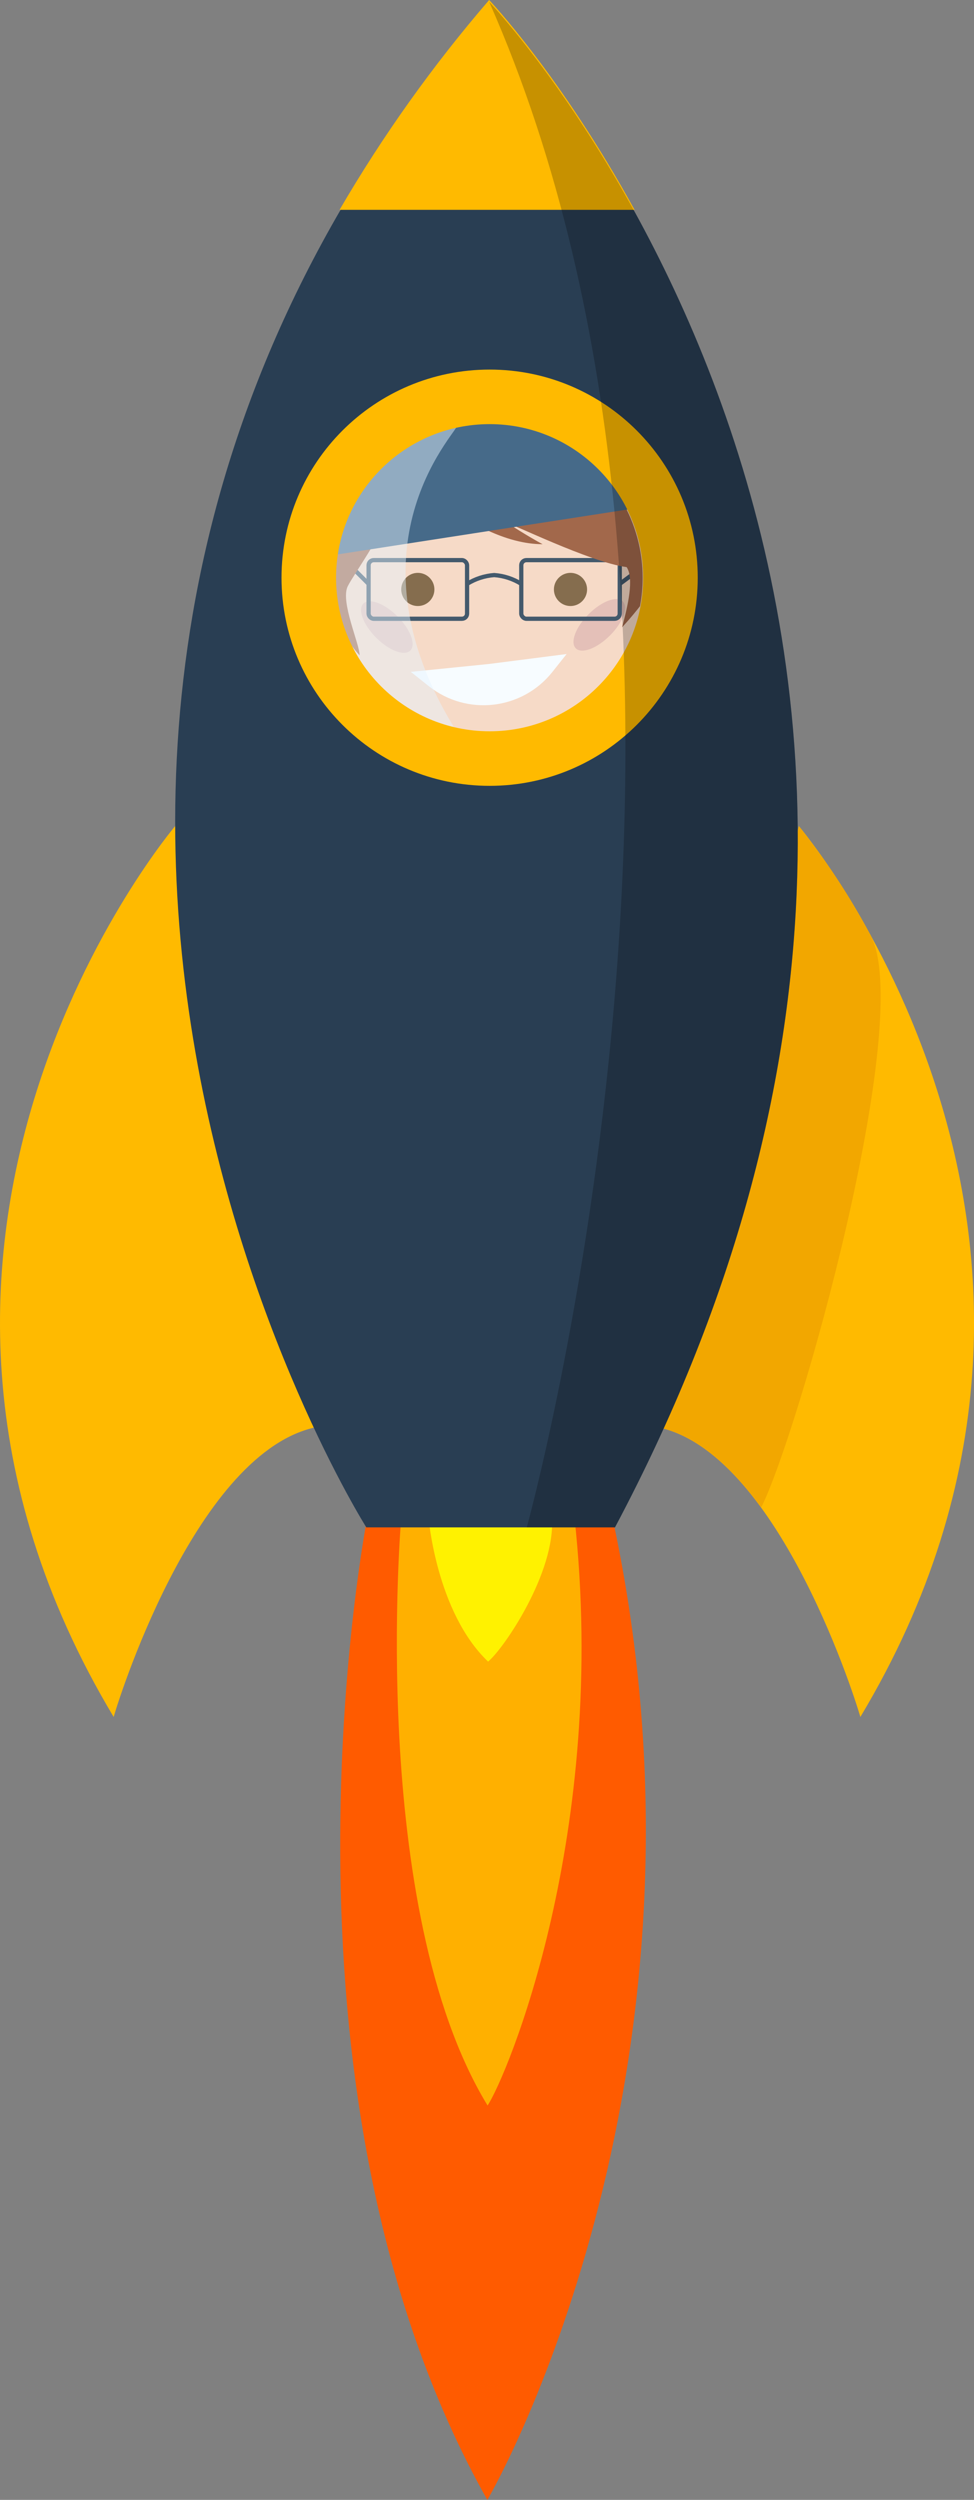 <?xml version="1.0" encoding="UTF-8"?><svg id="Ebene_1" xmlns="http://www.w3.org/2000/svg" viewBox="0 0 459.84 1180.07"><rect x="0" y="0" width="459.84" height="1180.07" fill="#808080" stroke="none"/><defs><style>.cls-1{fill:#053159;}.cls-2{fill:#fdcfb0;}.cls-3{fill:#ffb000;}.cls-4{fill:#fff200;}.cls-5{fill:#fff;}.cls-6{fill:#f2a700;}.cls-7{fill:#ffba00;}.cls-8{fill:#ff5b00;}.cls-9{fill:#872e02;}.cls-10{fill:#293e53;}.cls-11{fill:#5e3505;}.cls-12{opacity:.29;}.cls-12,.cls-13,.cls-14,.cls-15{isolation:isolate;}.cls-12,.cls-14{fill:#e6f5ff;}.cls-13{fill:#bf777c;opacity:.4;}.cls-14{opacity:.47;}.cls-16{fill:none;stroke:#021a30;stroke-miterlimit:10;stroke-width:2px;}.cls-15{opacity:.22;}</style></defs><g id="Feuer"><path id="Pfad_7" class="cls-8" d="m173.45,716.13s-53.06,269.22,56.61,463.94c6-9.72,114.71-206.61,59.03-463.94-6.45.06-115.65,0-115.65,0Z"/><path id="Pfad_8" class="cls-3" d="m189.46,716.13s-16.1,184.52,40.73,277.78c8.9-13.32,57.42-128.27,41.01-277.78h-81.74Z"/><path id="Pfad_9" class="cls-4" d="m202.29,716.13s3.61,44.83,28.14,68.23c7.29-5.88,32.06-42.23,30.13-68.23h-58.27Z"/></g><path id="Pfad_5" class="cls-7" d="m82.7,389.96s-164.86,193.9-29.04,420.53c3.74-13.01,41.58-129.68,98.94-137.37-4.8-11.67-69.9-283.16-69.9-283.16Z"/><path id="Pfad_6" class="cls-7" d="m377.15,389.96s164.86,193.9,29.04,420.54c-3.74-13.01-41.58-129.69-98.94-137.37,4.79-11.67,69.9-283.17,69.9-283.17Z"/><path id="Pfad_4" class="cls-6" d="m410.85,441.13c-9.64-18.05-20.92-35.18-33.7-51.17,0,0-65.1,271.49-69.9,283.17,19.92,2.66,37.48,18.48,52.09,38.53,17.22-33.89,73.2-231,51.51-270.53Z"/><path id="Pfad_4-2" class="cls-10" d="m230.94.85s283.66,298.09,59.4,720.15h-117.39S-64.51,345.47,230.94.85Z"/><path id="Pfad_5-2" class="cls-7" d="m230.94,0c-26.53,30.78-50.18,63.94-70.63,99.06h139.28C264.62,35.39,230.94,0,230.94,0Z"/><g id="Gruppe_2"><ellipse id="Ellipse_1" class="cls-2" cx="231.3" cy="269.4" rx="74.17" ry="84.58" transform="translate(-4.21 3.67) rotate(-.9)"/><g id="Bügel"><line id="Linie_5" class="cls-16" x1="174.02" y1="275.64" x2="160.83" y2="262.45"/><line id="Linie_6" class="cls-16" x1="292.59" y1="275.64" x2="301.73" y2="268.85"/><path id="Pfad_7-2" class="cls-16" d="m220.51,275.64c3.87-2.41,8.26-3.84,12.81-4.18,4.54.33,8.94,1.77,12.81,4.18"/></g><path class="cls-5" d="m202.44,323.9l-8.48-6.74,36.83-3.72,36.72-4.7-6.74,8.48c-14.26,17.95-40.38,20.94-58.33,6.68Z"/><ellipse id="Ellipse_2" class="cls-13" cx="182.64" cy="296.01" rx="7.12" ry="15.67" transform="translate(-155.82 215.84) rotate(-45)"/><ellipse id="Ellipse_3" class="cls-13" cx="282.92" cy="294.96" rx="15.67" ry="7.12" transform="translate(-125.7 286.45) rotate(-45)"/><circle id="Ellipse_4" class="cls-11" cx="197.26" cy="278.25" r="7.83"/><circle id="Ellipse_5" class="cls-11" cx="269.34" cy="278.25" r="7.83"/><g id="Gläser"><rect id="Rechteck_8" class="cls-16" x="174.02" y="264.41" width="46.49" height="27.68" rx="2.42" ry="2.42"/><rect id="Rechteck_9" class="cls-16" x="246.1" y="264.41" width="46.49" height="27.68" rx="2.42" ry="2.42"/></g></g><g id="Gruppe_3"><path class="cls-9" d="m293.62,236.41l-2.93.48c-10.96-1.28-130.78,21.51-130.78,21.51-3.13,15.54-1.09,31.67,5.8,45.94,1.23,1.77,2.59,3.44,4.07,5,0-5.41-9.2-25.39-5.6-32.61,1.64-3.27,6.24-9.89,11.29-18.33,12.87-4.58,40.38-7.84,54.89-7.93,8.25,3.79,17.1,6.42,25.81,6.42-1.94-.98-9.12-5.1-15.89-9.53-.43-1.12,38.11,18.02,55.57,20.35,3.61,5.41.52,18.5-2.17,28.42,0,0,4.18-4.45,8.48-9.99.83-4.41,1.25-8.89,1.25-13.38.01-12.77-3.37-25.32-9.79-36.36Z"/><path class="cls-1" d="m155.84,262.27l145.88-22.61s-39.88-52.39-86.88-41.39-61.22,49.18-59,64Z"/><circle id="Ellipse_6" class="cls-12" cx="230.37" cy="273.03" r="73.7"/><path id="Pfad_18" class="cls-14" d="m156.67,273.03c0-34.98,24.59-65.14,58.85-72.2,4.8-.98-56.43,54.08,0,144.4-34.26-7.06-58.84-37.22-58.85-72.2Z"/><path class="cls-7" d="m231.16,174.46c-54.26,0-98.25,43.99-98.25,98.25s43.99,98.25,98.25,98.25,98.25-43.99,98.25-98.25-43.99-98.25-98.25-98.25Zm0,170.75c-40.04,0-72.5-32.46-72.5-72.5s32.46-72.5,72.5-72.5,72.5,32.46,72.5,72.5-32.46,72.5-72.5,72.5Z"/></g><path id="Pfad_4-3" class="cls-15" d="m230.94.85s283.66,298.09,59.4,720.15h-41.65S364.48,303.24,230.94.85Z"/></svg>